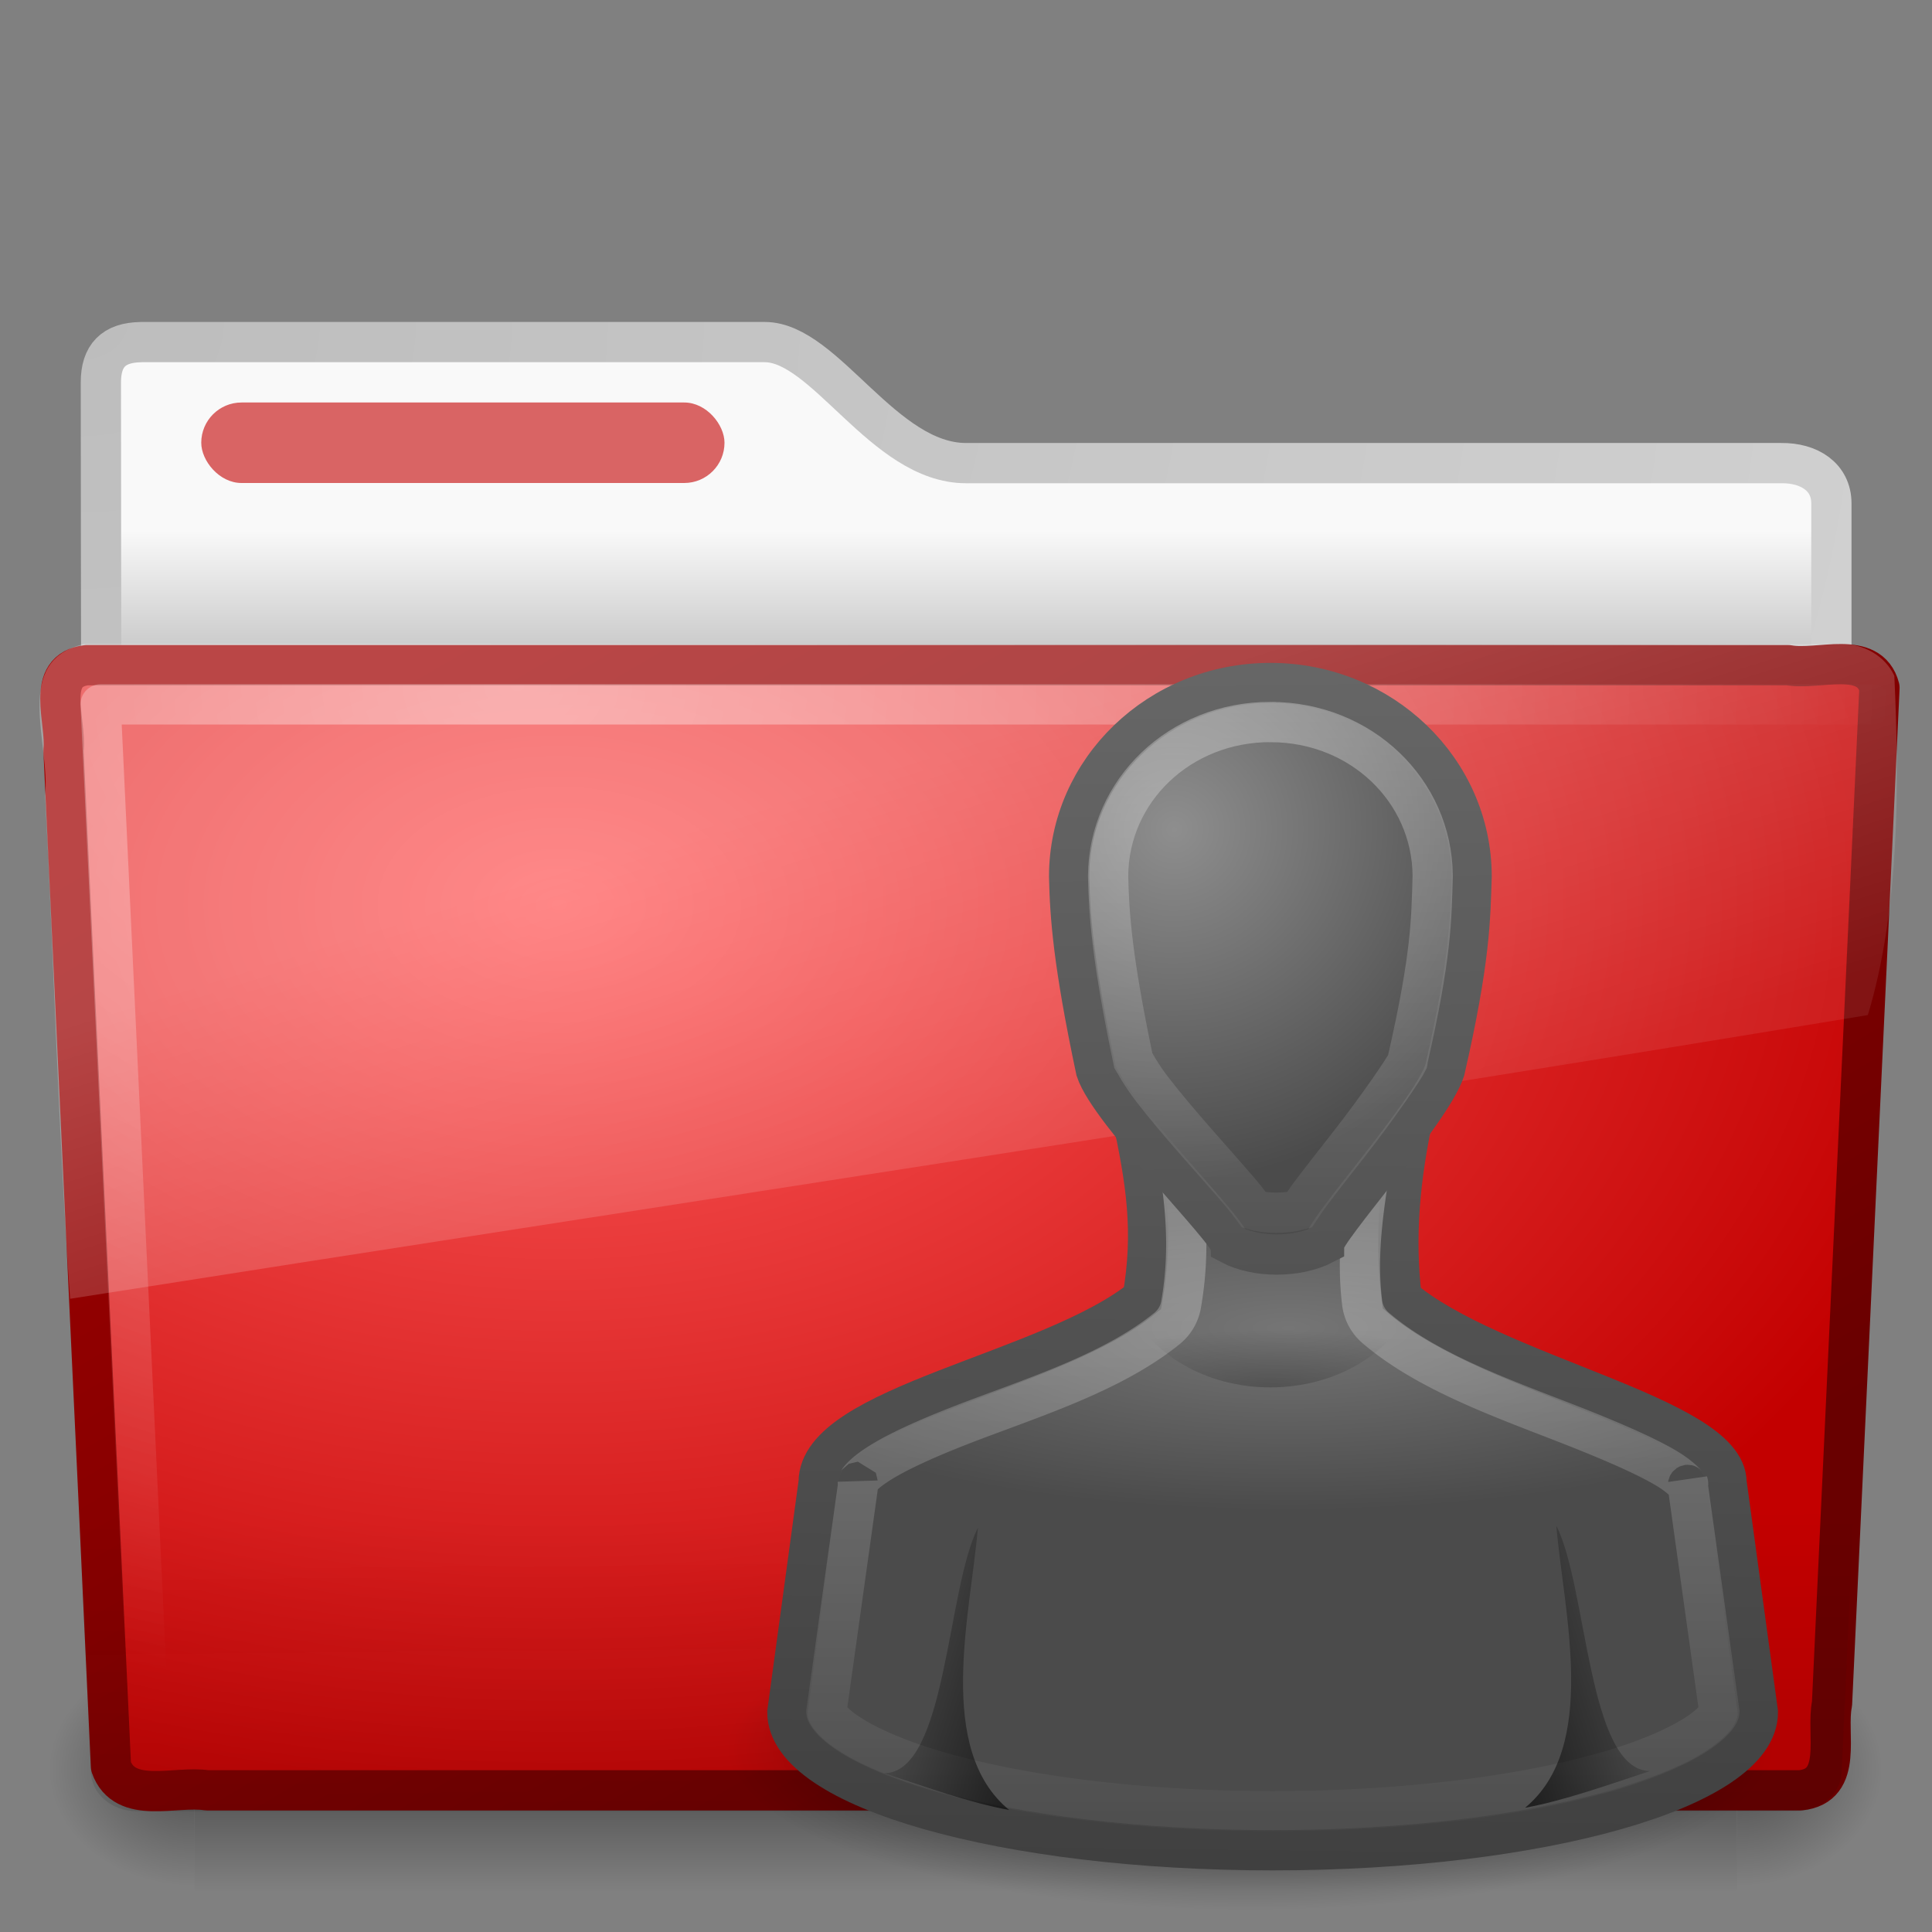 <?xml version="1.0" encoding="UTF-8" standalone="no"?>
<!-- Created with Inkscape (http://www.inkscape.org/) -->

<svg
   xmlns:svg="http://www.w3.org/2000/svg"
   xmlns="http://www.w3.org/2000/svg"
   xmlns:xlink="http://www.w3.org/1999/xlink"
   version="1.0"
   width="48"
   height="48"
   id="svg2696">
  <rect width="100%" height="100%" fill="#808080" stroke="none"/>
  <defs
     id="defs2698">
    <linearGradient
       id="linearGradient3880">
      <stop
         id="stop3882"
         style="stop-color:#757575;stop-opacity:1"
         offset="0" />
      <stop
         id="stop3884"
         style="stop-color:#4b4b4b;stop-opacity:1"
         offset="1" />
    </linearGradient>
    <linearGradient
       id="linearGradient3906">
      <stop
         id="stop3908"
         style="stop-color:#666;stop-opacity:1"
         offset="0" />
      <stop
         id="stop3910"
         style="stop-color:#404040;stop-opacity:1"
         offset="1" />
    </linearGradient>
    <linearGradient
       id="linearGradient5578-678">
      <stop
         id="stop3421"
         style="stop-color:#8e8e8e;stop-opacity:1"
         offset="0" />
      <stop
         id="stop3423"
         style="stop-color:#4b4b4b;stop-opacity:1"
         offset="1" />
    </linearGradient>
    <linearGradient
       id="linearGradient3484">
      <stop
         id="stop3486"
         style="stop-color:#bdbdbd;stop-opacity:1"
         offset="0" />
      <stop
         id="stop3488"
         style="stop-color:#d0d0d0;stop-opacity:1"
         offset="1" />
    </linearGradient>
    <radialGradient
       cx="3"
       cy="5.017"
       r="21"
       fx="3"
       fy="5.017"
       id="radialGradient2788"
       xlink:href="#linearGradient3484"
       gradientUnits="userSpaceOnUse"
       gradientTransform="matrix(-1.274898e-8,1.714,-2.159,-1.4599595e-8,12.809,2.857)" />
    <linearGradient
       id="linearGradient6404">
      <stop
         id="stop6406"
         style="stop-color:#f9f9f9;stop-opacity:1"
         offset="0" />
      <stop
         id="stop6408"
         style="stop-color:#c9c9c9;stop-opacity:1"
         offset="1" />
    </linearGradient>
    <linearGradient
       x1="62.989"
       y1="13.183"
       x2="62.989"
       y2="16.19"
       id="linearGradient2786"
       xlink:href="#linearGradient6404"
       gradientUnits="userSpaceOnUse"
       gradientTransform="translate(-50.941,0)" />
    <linearGradient
       id="linearGradient5060-820">
      <stop
         id="stop2681"
         style="stop-color:black;stop-opacity:1"
         offset="0" />
      <stop
         id="stop2683"
         style="stop-color:black;stop-opacity:0"
         offset="1" />
    </linearGradient>
    <radialGradient
       cx="605.714"
       cy="486.648"
       r="117.143"
       fx="605.714"
       fy="486.648"
       id="radialGradient7600-312"
       xlink:href="#linearGradient5060-820"
       gradientUnits="userSpaceOnUse"
       gradientTransform="matrix(-0.032,0,0,0.037,23.363,25.412)" />
    <linearGradient
       id="linearGradient5060-179">
      <stop
         id="stop2675"
         style="stop-color:black;stop-opacity:1"
         offset="0" />
      <stop
         id="stop2677"
         style="stop-color:black;stop-opacity:0"
         offset="1" />
    </linearGradient>
    <radialGradient
       cx="605.714"
       cy="486.648"
       r="117.143"
       fx="605.714"
       fy="486.648"
       id="radialGradient7598-526"
       xlink:href="#linearGradient5060-179"
       gradientUnits="userSpaceOnUse"
       gradientTransform="matrix(0.032,0,0,0.037,24.637,25.412)" />
    <linearGradient
       id="linearGradient5048-585">
      <stop
         id="stop2667"
         style="stop-color:black;stop-opacity:0"
         offset="0" />
      <stop
         id="stop2669"
         style="stop-color:black;stop-opacity:1"
         offset="0.5" />
      <stop
         id="stop2671"
         style="stop-color:black;stop-opacity:0"
         offset="1" />
    </linearGradient>
    <linearGradient
       x1="302.857"
       y1="366.648"
       x2="302.857"
       y2="609.505"
       id="linearGradient7596-975"
       xlink:href="#linearGradient5048-585"
       gradientUnits="userSpaceOnUse"
       gradientTransform="matrix(0.083,0,0,0.037,-5.941,25.412)" />
    <linearGradient
       id="linearGradient3390-178-986-453">
      <stop
         id="stop3624"
         style="stop-color:#690000;stop-opacity:1"
         offset="0" />
      <stop
         id="stop3626"
         style="stop-color:#a00000;stop-opacity:1"
         offset="1" />
    </linearGradient>
    <linearGradient
       x1="82.453"
       y1="45.114"
       x2="65.34"
       y2="15.944"
       id="linearGradient2779"
       xlink:href="#linearGradient3390-178-986-453"
       gradientUnits="userSpaceOnUse"
       gradientTransform="translate(-53.765,-0.114)" />
    <linearGradient
       id="linearGradient7012-661-145-733-759-865-745-661-970-94">
      <stop
         id="stop3618"
         style="stop-color:#ff5c5c;stop-opacity:1"
         offset="0" />
      <stop
         id="stop3620"
         style="stop-color:#c30000;stop-opacity:1"
         offset="1" />
    </linearGradient>
    <radialGradient
       cx="63.969"
       cy="14.113"
       r="23.097"
       fx="63.969"
       fy="14.113"
       id="radialGradient2777"
       xlink:href="#linearGradient7012-661-145-733-759-865-745-661-970-94"
       gradientUnits="userSpaceOnUse"
       gradientTransform="matrix(1.565,-9.5143002e-8,6.1772287e-8,1.016,-86.213,8.146)" />
    <linearGradient
       id="linearGradient6129-963-697-142-998-580-273">
      <stop
         id="stop2661"
         style="stop-color:#0a0a0a;stop-opacity:0.498"
         offset="0" />
      <stop
         id="stop2663"
         style="stop-color:#0a0a0a;stop-opacity:0"
         offset="1" />
    </linearGradient>
    <linearGradient
       x1="22.935"
       y1="49.629"
       x2="22.809"
       y2="36.658"
       id="linearGradient2774"
       xlink:href="#linearGradient6129-963-697-142-998-580-273"
       gradientUnits="userSpaceOnUse"
       gradientTransform="matrix(1.145,0,0,0.998,-3.466,1.099)" />
    <linearGradient
       id="linearGradient6087-437-184-795-110-662-495">
      <stop
         id="stop2693"
         style="stop-color:white;stop-opacity:0.4"
         offset="0" />
      <stop
         id="stop2695"
         style="stop-color:white;stop-opacity:0"
         offset="1" />
    </linearGradient>
    <radialGradient
       cx="7.265"
       cy="8.302"
       r="20.98"
       fx="7.265"
       fy="8.302"
       id="radialGradient2771"
       xlink:href="#linearGradient6087-437-184-795-110-662-495"
       gradientUnits="userSpaceOnUse"
       gradientTransform="matrix(0,1.208,-1.627,0,26.372,8.266)" />
    <linearGradient
       id="linearGradient8265-821-176-38-919-66-249">
      <stop
         id="stop2687"
         style="stop-color:white;stop-opacity:0.275"
         offset="0" />
      <stop
         id="stop2689"
         style="stop-color:white;stop-opacity:0.078"
         offset="1" />
    </linearGradient>
    <linearGradient
       x1="11.566"
       y1="22.292"
       x2="15.215"
       y2="33.955"
       id="linearGradient2768"
       xlink:href="#linearGradient8265-821-176-38-919-66-249"
       gradientUnits="userSpaceOnUse" />
    <linearGradient
       id="linearGradient5060">
      <stop
         id="stop5062"
         style="stop-color:black;stop-opacity:1"
         offset="0" />
      <stop
         id="stop5064"
         style="stop-color:black;stop-opacity:0"
         offset="1" />
    </linearGradient>
    <linearGradient
       id="linearGradient3341">
      <stop
         id="stop3343"
         style="stop-color:white;stop-opacity:1"
         offset="0" />
      <stop
         id="stop3345"
         style="stop-color:white;stop-opacity:0"
         offset="1" />
    </linearGradient>
    <radialGradient
       cx="32"
       cy="41.5"
       r="21"
       fx="32"
       fy="41.5"
       id="radialGradient3086"
       xlink:href="#linearGradient5060"
       gradientUnits="userSpaceOnUse"
       gradientTransform="matrix(1,0,0,0.357,0,26.679)" />
    <radialGradient
       cx="29.184"
       cy="19.226"
       r="16"
       fx="29.184"
       fy="19.226"
       id="radialGradient3088"
       xlink:href="#linearGradient3880"
       gradientUnits="userSpaceOnUse"
       gradientTransform="matrix(0.938,-1.6137617e-8,0,0.284,-12.422,20.064)" />
    <linearGradient
       x1="30.491"
       y1="6.479"
       x2="30"
       y2="45"
       id="linearGradient3090"
       xlink:href="#linearGradient3906"
       gradientUnits="userSpaceOnUse"
       gradientTransform="matrix(0.778,0,0,0.762,-8.778,4.595)" />
    <linearGradient
       x1="29.286"
       y1="14.969"
       x2="29.286"
       y2="45.156"
       id="linearGradient3092"
       xlink:href="#linearGradient3341"
       gradientUnits="userSpaceOnUse"
       gradientTransform="matrix(0.778,0,0,0.762,-8.778,4.595)" />
    <radialGradient
       cx="26.376"
       cy="12.313"
       r="8"
       fx="26.376"
       fy="12.313"
       id="radialGradient3094"
       xlink:href="#linearGradient5578-678"
       gradientUnits="userSpaceOnUse"
       gradientTransform="matrix(1.093,-0.091,0.085,1.089,-17.764,2.129)" />
    <linearGradient
       x1="30"
       y1="5"
       x2="30.656"
       y2="49.206"
       id="linearGradient3096"
       xlink:href="#linearGradient3906"
       gradientUnits="userSpaceOnUse"
       gradientTransform="matrix(0.667,0,0,0.687,-5.5,5.721)" />
    <linearGradient
       x1="22"
       y1="39"
       x2="17"
       y2="37.438"
       id="linearGradient3098"
       xlink:href="#linearGradient5060"
       gradientUnits="userSpaceOnUse"
       gradientTransform="matrix(0.778,0,0,0.762,-8.322,4.586)" />
    <radialGradient
       cx="30"
       cy="33.188"
       r="4.688"
       fx="30"
       fy="33.188"
       id="radialGradient3100"
       xlink:href="#linearGradient5060"
       gradientUnits="userSpaceOnUse"
       gradientTransform="matrix(1.141,-4.7098295e-7,1.5910451e-7,0.307,-19.727,16.803)" />
    <linearGradient
       x1="29.25"
       y1="-1.049"
       x2="29.25"
       y2="29.513"
       id="linearGradient3102"
       xlink:href="#linearGradient3341"
       gradientUnits="userSpaceOnUse"
       gradientTransform="matrix(0.667,0,0,0.687,-5.5,5.721)" />
    <linearGradient
       x1="22"
       y1="39"
       x2="17"
       y2="37.438"
       id="linearGradient3878"
       xlink:href="#linearGradient5060"
       gradientUnits="userSpaceOnUse"
       gradientTransform="matrix(-0.778,0,0,0.762,37.16,4.531)" />
  </defs>
  <g
     id="layer1">
    <path
       d="m 3.506,8.5 c -0.69,0.008 -1,0.342 -1,1 0,5.514 0.026,9.74 -0.006,14.75 1.435,0 43,-3.7 43,-5.292 l 0,-6.452 c 0,-0.658 -0.554,-1.008 -1.244,-1 l -20.256,0 c -2.047,0 -3.499,-3.007 -5,-3.007 l -15.494,0 z"
       id="path3468"
       style="fill:url(#linearGradient2786);fill-opacity:1;stroke:url(#radialGradient2788);stroke-width:1;stroke-linecap:round;stroke-linejoin:round;stroke-miterlimit:4;stroke-opacity:1;stroke-dasharray:none;display:inline" />
    <g
       transform="matrix(0.958,0,0,0.667,1,15)"
       id="g7591"
       style="opacity:0.4">
      <rect
         width="40"
         height="9"
         x="4"
         y="39"
         id="rect4173"
         style="fill:url(#linearGradient7596-975);fill-opacity:1;fill-rule:nonzero;stroke:none;stroke-width:1;marker:none;visibility:visible;display:inline;overflow:visible" />
      <path
         d="m 44,39 c 0,0 0,9 0,9 1.655,0.017 4,-2.016 4,-4.5 0,-2.484 -1.846,-4.499 -4,-4.499 z"
         id="path5058"
         style="fill:url(#radialGradient7598-526);fill-opacity:1;fill-rule:nonzero;stroke:none;stroke-width:1;marker:none;visibility:visible;display:inline;overflow:visible" />
      <path
         d="m 4,39 c 0,0 0,9 0,9 C 2.345,48.017 0,45.983 0,43.499 0,41.015 1.846,39 4,39 z"
         id="path5018"
         style="fill:url(#radialGradient7600-312);fill-opacity:1;fill-rule:nonzero;stroke:none;stroke-width:1;marker:none;visibility:visible;display:inline;overflow:visible" />
    </g>
    <path
       d="m 2.163,16.525 c -1.073,0.124 -0.5,1.402 -0.585,2.121 0.393,8.47 0.789,16.769 1.179,25.24 0.342,0.966 1.594,0.471 2.388,0.594 13.194,0 26.387,0 39.581,0 1.089,-0.107 0.636,-1.408 0.79,-2.152 0.393,-8.47 0.789,-16.769 1.179,-25.24 -0.251,-0.954 -1.52,-0.424 -2.263,-0.562 -14.089,0 -28.179,0 -42.268,0 z"
       id="path3388"
       style="fill:url(#radialGradient2777);fill-opacity:1;stroke:url(#linearGradient2779);stroke-width:1;stroke-linecap:round;stroke-linejoin:round;stroke-miterlimit:4;stroke-opacity:1;stroke-dashoffset:0" />
    <path
       d="m 2.058,16.065 43.896,4.03e-4 c 0.634,0 1.045,0.445 1.045,0.997 L 45.756,44.002 C 45.756,44.555 45.245,45 44.611,45 L 3.402,45 C 2.768,45 2.257,44.555 2.257,44.002 L 1.013,17.063 c 0,-0.553 0.411,-0.998 1.045,-0.998 z"
       id="path6127"
       style="opacity:0.4;fill:url(#linearGradient2774);fill-opacity:1;stroke:none" />
    <path
       d="m 46.5,17.5 c -13.531,0 -30.469,0 -44,0 0.385,8.177 0.771,16.354 1.156,24.531"
       id="path2435"
       style="fill:none;stroke:url(#radialGradient2771);stroke-width:1;stroke-linecap:round;stroke-linejoin:round;stroke-miterlimit:4;stroke-opacity:1;stroke-dasharray:none" />
    <path
       d="M 45.75,16 C 31.2,16.073 16.645,15.979 2.094,16 0.287,16.411 1.259,18.467 1.121,19.772 1.343,23.935 1.444,28.116 1.742,32.268 16.742,29.906 31.668,27.661 46.406,25.219 47.187,22.632 47.194,19.548 47.064,16.79 46.834,16.285 46.277,15.989 45.75,16 z"
       id="path3455"
       style="fill:url(#linearGradient2768);fill-opacity:1;stroke:none" />
    <rect
       width="13"
       height="2"
       rx="1"
       ry="1"
       x="5"
       y="10"
       id="rect3562"
       style="fill:#c30000;fill-opacity:0.6;fill-rule:nonzero;stroke:none;stroke-width:1;marker:none;visibility:visible;display:block;overflow:visible;enable-background:accumulate" />
  </g>
  <g
     transform="translate(17.062,7.469)"
     id="g4271">
    <path
       d="m 53,41.5 a 21,7.5 0 1 1 -42,0 21,7.5 0 1 1 42,0 z"
       transform="matrix(0.619,0,0,0.533,-5.81,13.867)"
       id="path3823-4"
       style="opacity:0.7;fill:url(#radialGradient3086);fill-opacity:1;stroke:none" />
    <path
       d="m 11.056,20.214 c 0.358,1.658 0.558,2.913 0.267,4.571 -2.264,1.84 -8.054,2.667 -8.045,4.571 L 2.5,35.071 C 2.5,36.965 7.897,38.5 14.556,38.5 c 6.658,0 12.056,-1.535 12.056,-3.429 L 25.833,29.357 C 25.824,27.727 20,26.69 17.764,24.786 17.573,23.246 17.725,21.754 18.056,20.214 l -7,0 z"
       id="path3766-9"
       style="fill:url(#radialGradient3088);fill-opacity:1;stroke:url(#linearGradient3090);stroke-width:1;stroke-miterlimit:4;stroke-opacity:1;stroke-dasharray:none" />
    <path
       d="m 12.188,21.188 c 0.202,1.214 0.333,2.381 0.094,3.75 a 0.975,0.975 0 0 1 -0.344,0.594 c -1.392,1.131 -3.435,1.748 -5.125,2.406 -0.845,0.329 -1.604,0.671 -2.062,0.969 -0.459,0.298 -0.5,0.454 -0.5,0.438 a 0.975,0.975 0 0 1 0,0.125 L 3.469,35.062 c 0,0.01 0.057,0.212 0.531,0.531 0.475,0.319 1.284,0.675 2.312,0.969 2.058,0.587 4.996,0.969 8.25,0.969 3.254,0 6.192,-0.382 8.25,-0.969 1.029,-0.293 1.838,-0.649 2.312,-0.969 0.475,-0.319 0.531,-0.521 0.531,-0.531 L 24.875,29.469 a 0.975,0.975 0 0 1 0,-0.094 c 0.008,0.023 0.007,0.075 -0.031,0.031 C 24.78,29.333 24.616,29.178 24.375,29.031 23.892,28.738 23.141,28.407 22.281,28.062 20.562,27.373 18.496,26.699 17.125,25.531 a 0.975,0.975 0 0 1 -0.344,-0.625 c -0.159,-1.278 0.056,-2.503 0.25,-3.719 l -4.844,0 z"
       id="path4244"
       style="opacity:0.4;fill:none;stroke:url(#linearGradient3092);stroke-width:1;stroke-miterlimit:4;stroke-opacity:1;stroke-dasharray:none" />
    <path
       d="m 14.5,9.5 c -2.761,0 -5,2.153 -5,4.81 0.022,0.983 0.103,2.151 0.667,4.81 0.333,1.031 3.307,3.979 3.333,4.322 0.646,0.344 1.667,0.344 2.333,0 0,-0.344 2.667,-3.292 3,-4.322 0.634,-2.763 0.633,-3.779 0.667,-4.81 0,-2.656 -2.239,-4.81 -5,-4.81 z"
       id="path3764-4"
       style="fill:url(#radialGradient3094);fill-opacity:1;stroke:url(#linearGradient3096);stroke-width:1;stroke-miterlimit:4;stroke-opacity:1;stroke-dasharray:none" />
    <path
       d="M 8.011,37.5 C 6.174,35.99 7.05,32.637 7.233,30.49 6.456,32.014 6.456,36.586 4.9,36.586 5.96,36.935 7.039,37.322 8.011,37.5 z"
       id="path3848-2"
       style="opacity:0.6;fill:url(#linearGradient3098);fill-opacity:1;stroke:none" />
    <path
       d="m 11,25 c 0.512,1.163 1.881,2 3.5,2 1.619,0 2.988,-0.837 3.5,-2 l -7,0 z"
       id="path3833-8"
       style="opacity:0.2;fill:url(#radialGradient3100);fill-opacity:1;stroke:none" />
    <path
       d="m 14.5,10.469 c -2.253,0 -4.014,1.707 -4.031,3.812 -8.9e-5,0.011 0,0.021 0,0.031 0.021,0.936 0.094,2.035 0.625,4.562 0.015,0.024 0.18,0.342 0.469,0.719 0.304,0.396 0.703,0.865 1.094,1.312 0.391,0.448 0.792,0.894 1.094,1.25 0.14,0.165 0.239,0.298 0.344,0.438 0.298,0.089 0.792,0.09 1.125,0 0.085,-0.127 0.172,-0.26 0.281,-0.406 0.269,-0.359 0.618,-0.801 0.969,-1.25 0.351,-0.449 0.691,-0.914 0.969,-1.312 0.257,-0.368 0.434,-0.645 0.469,-0.719 0.004,-0.018 -0.004,-0.013 0,-0.031 0.606,-2.651 0.591,-3.52 0.625,-4.562 0,-0.011 8.9e-5,-0.021 0,-0.031 -0.018,-2.106 -1.778,-3.812 -4.031,-3.812 z"
       id="path4234"
       style="opacity:0.4;fill:none;stroke:url(#linearGradient3102);stroke-width:1;stroke-miterlimit:4;stroke-opacity:1;stroke-dasharray:none" />
    <path
       d="m 20.826,37.446 c 1.837,-1.51 0.961,-4.863 0.778,-7.01 0.778,1.524 0.778,6.095 2.333,6.095 -1.06,0.349 -2.139,0.736 -3.111,0.914 z"
       id="path3876"
       style="opacity:0.6;fill:url(#linearGradient3878);fill-opacity:1;stroke:none" />
  </g>
</svg>
